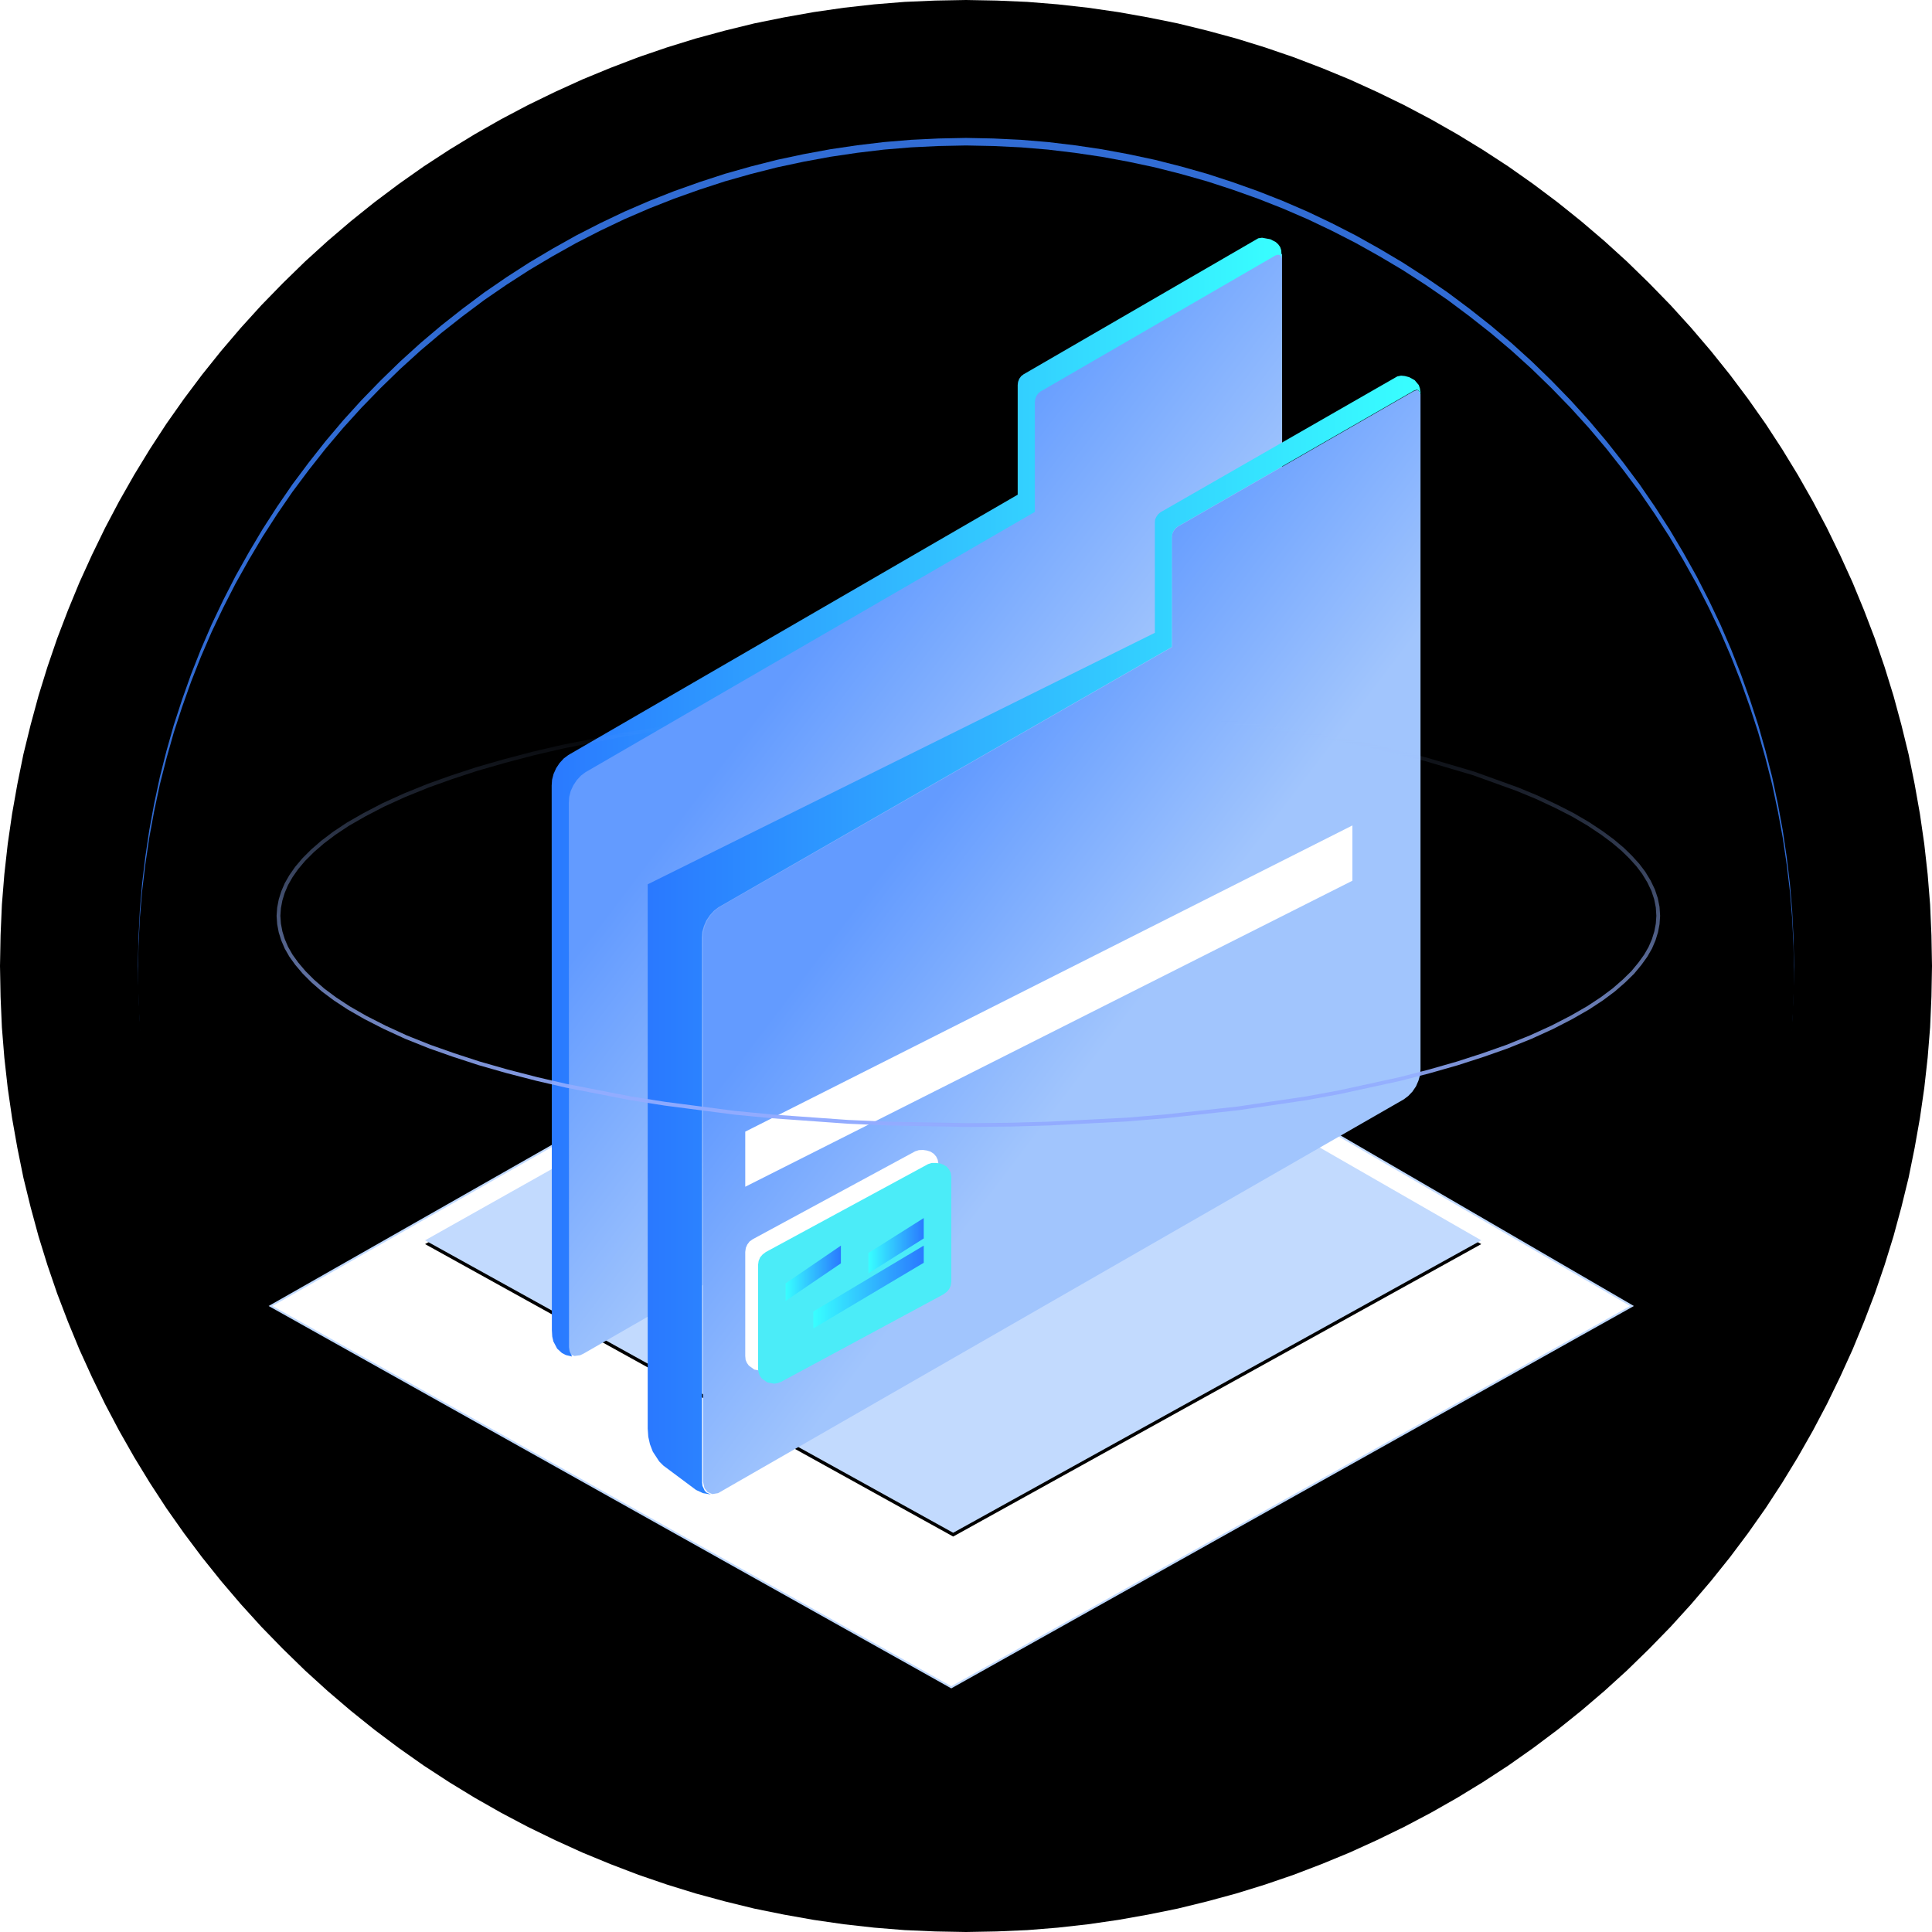 <?xml version="1.0" standalone="no"?><!DOCTYPE svg PUBLIC "-//W3C//DTD SVG 1.1//EN" "http://www.w3.org/Graphics/SVG/1.1/DTD/svg11.dtd"><svg height="1024" node-id="1" sillyvg="true" template-height="1024" template-width="1024" version="1.1" viewBox="0 0 1024 1024" width="1024" xmlns="http://www.w3.org/2000/svg" xmlns:xlink="http://www.w3.org/1999/xlink"><defs node-id="91"><linearGradient gradientUnits="objectBoundingBox" id="linearGradient1" node-id="93" spreadMethod="pad" x1="0.5" x2="0.289" y1="0.647" y2="0.4"><stop offset="0" stop-color="#a1c5fd"></stop><stop offset="1" stop-color="#639bff"></stop></linearGradient><linearGradient gradientUnits="objectBoundingBox" id="linearGradient-11" node-id="32" spreadMethod="pad" x1="1" x2="0" y1="0.5" y2="0.5"><stop offset="0" stop-color="#38ffff"></stop><stop offset="1" stop-color="#2a79ff"></stop></linearGradient><linearGradient gradientUnits="objectBoundingBox" id="linearGradient-10" node-id="29" spreadMethod="pad" x1="0.5" x2="0.289" y1="0.647" y2="0.4"><stop offset="0" stop-color="#a1c5fd"></stop><stop offset="1" stop-color="#639bff"></stop></linearGradient><linearGradient gradientUnits="objectBoundingBox" id="linearGradient-14" node-id="36" spreadMethod="pad" x1="-0" x2="1" y1="0.5" y2="0.5"><stop offset="0" stop-color="#38ffff"></stop><stop offset="1" stop-color="#2a79ff"></stop></linearGradient><linearGradient gradientUnits="objectBoundingBox" id="linearGradient-17" node-id="40" spreadMethod="pad" x1="0" x2="1" y1="0.5" y2="0.5"><stop offset="0" stop-color="#38ffff"></stop><stop offset="1" stop-color="#2a79ff"></stop></linearGradient><linearGradient gradientUnits="objectBoundingBox" id="linearGradient-18" node-id="43" spreadMethod="pad" x1="1" x2="0" y1="0.5" y2="0.5"><stop offset="0" stop-color="#38ffff"></stop><stop offset="1" stop-color="#2a79ff"></stop></linearGradient><linearGradient gradientUnits="objectBoundingBox" id="linearGradient-19" node-id="46" spreadMethod="pad" x1="0" x2="1" y1="0.5" y2="0.5"><stop offset="0" stop-color="#38ffff"></stop><stop offset="1" stop-color="#2a79ff"></stop></linearGradient><linearGradient gradientUnits="objectBoundingBox" id="linearGradient-20" node-id="49" spreadMethod="pad" x1="0.5" x2="0.5" y1="0" y2="1"><stop offset="0" stop-color="#9cbcfa" stop-opacity="0"></stop><stop offset="1" stop-color="#92abff"></stop></linearGradient><filter height="1032.192" id="filter-2" node-id="6" width="1032.192" x="-4.096" y="-4.096"><feGaussianBlur color-interpolation-filters="linearRGB" in="SourceAlpha" result="shadowBlurInner1" stdDeviation="4 4"></feGaussianBlur><feOffset color-interpolation-filters="linearRGB" dx="0" dy="0" in="shadowBlurInner1" result="shadowOffsetInner1"></feOffset><feComposite color-interpolation-filters="linearRGB" in="shadowOffsetInner1" in2="SourceAlpha" k1="0" k2="-1" k3="1" k4="0" operator="arithmetic" result="shadowInnerInner1"></feComposite><feColorMatrix color-interpolation-filters="linearRGB" in="shadowInnerInner1" result="result4" type="matrix" values="0 0 0 0 0.535 0 0 0 0 0.703 0 0 0 0 1 0 0 0 0.5 0"></feColorMatrix></filter><filter height="897.902" id="filter-5" node-id="12" width="897.902" x="63.488" y="63.488"><feGaussianBlur color-interpolation-filters="linearRGB" in="SourceAlpha" result="shadowBlurInner1" stdDeviation="8 8"></feGaussianBlur><feOffset color-interpolation-filters="linearRGB" dx="0" dy="4" in="shadowBlurInner1" result="shadowOffsetInner1"></feOffset><feComposite color-interpolation-filters="linearRGB" in="shadowOffsetInner1" in2="SourceAlpha" k1="0" k2="-1" k3="1" k4="0" operator="arithmetic" result="shadowInnerInner1"></feComposite><feColorMatrix color-interpolation-filters="linearRGB" in="shadowInnerInner1" result="result4" type="matrix" values="0 0 0 0 0.535 0 0 0 0 0.703 0 0 0 0 1 0 0 0 1 0"></feColorMatrix></filter><filter height="424.755" id="filter-7" node-id="18" width="737.553" x="135.422" y="478.959"><feMorphology color-interpolation-filters="linearRGB" in="SourceAlpha" operator="dilate" radius="0.5 0.5" result="shadowSpreadOuter1"></feMorphology><feOffset color-interpolation-filters="linearRGB" dx="0" dy="2" in="shadowSpreadOuter1" result="shadowOffsetOuter1"></feOffset><feGaussianBlur color-interpolation-filters="linearRGB" in="shadowOffsetOuter1" result="shadowBlurOuter1" stdDeviation="2 2"></feGaussianBlur><feComposite color-interpolation-filters="linearRGB" in="shadowBlurOuter1" in2="SourceAlpha" operator="out" result="shadowBlurOuter1"></feComposite><feColorMatrix color-interpolation-filters="linearRGB" in="shadowBlurOuter1" result="result5" type="matrix" values="0 0 0 0 0.761 0 0 0 0 0.855 0 0 0 0 0.996 0 0 0 0.4 0"></feColorMatrix></filter><filter height="328.158" id="filter-9" node-id="25" width="573.781" x="218.003" y="493.322"><feOffset color-interpolation-filters="linearRGB" dx="0" dy="2" in="SourceAlpha" result="shadowOffsetOuter1"></feOffset><feGaussianBlur color-interpolation-filters="linearRGB" in="shadowOffsetOuter1" result="shadowBlurOuter1" stdDeviation="2 2"></feGaussianBlur><feColorMatrix color-interpolation-filters="linearRGB" in="shadowBlurOuter1" result="result3" type="matrix" values="0 0 0 0 0.761 0 0 0 0 0.855 0 0 0 0 0.996 0 0 0 0.4 0"></feColorMatrix></filter><mask height="491.52" id="mask-4" maskUnits="userSpaceOnUse" node-id="57" width="866.011" x="71.192" y="443.733"><path d="M 950.90 512.00 L 950.60 526.60 L 949.90 541.10 L 948.70 555.50 L 947.00 569.70 L 944.90 583.90 L 942.30 598.00 L 939.30 612.10 L 935.80 625.90 L 931.90 639.70 L 927.50 653.20 L 922.70 666.70 L 917.50 679.90 L 911.80 693.10 L 905.70 705.90 L 899.20 718.60 L 892.20 731.10 L 884.90 743.40 L 877.10 755.50 L 869.00 767.30 L 860.40 778.80 L 851.50 790.10 L 842.20 801.10 L 832.50 811.80 L 822.30 822.30 L 811.80 832.50 L 801.10 842.20 L 790.10 851.50 L 778.80 860.40 L 767.30 869.00 L 755.50 877.10 L 743.40 884.90 L 731.10 892.20 L 718.60 899.20 L 705.90 905.70 L 693.10 911.80 L 679.90 917.50 L 666.70 922.70 L 653.20 927.50 L 639.70 931.90 L 625.90 935.80 L 612.10 939.30 L 598.00 942.30 L 583.90 944.90 L 569.70 947.00 L 555.50 948.70 L 541.10 949.90 L 526.60 950.60 L 512.00 950.90 L 497.40 950.60 L 482.90 949.90 L 468.50 948.70 L 454.30 947.00 L 440.10 944.90 L 426.00 942.30 L 411.90 939.30 L 398.10 935.80 L 384.30 931.90 L 370.80 927.50 L 357.30 922.70 L 344.10 917.50 L 330.90 911.80 L 318.10 905.70 L 305.40 899.20 L 292.90 892.20 L 280.60 884.90 L 268.50 877.10 L 256.70 869.00 L 245.20 860.40 L 233.90 851.50 L 222.90 842.20 L 212.20 832.50 L 201.70 822.30 L 191.50 811.80 L 181.80 801.10 L 172.50 790.10 L 163.60 778.80 L 155.00 767.30 L 146.90 755.50 L 139.10 743.40 L 131.80 731.10 L 124.80 718.60 L 118.30 705.90 L 112.20 693.10 L 106.50 679.90 L 101.30 666.70 L 96.50 653.20 L 92.10 639.70 L 88.20 625.90 L 84.70 612.10 L 81.70 598.00 L 79.10 583.90 L 77.00 569.70 L 75.30 555.50 L 74.10 541.10 L 73.40 526.60 L 73.10 512.00 L 73.40 497.40 L 74.10 482.90 L 75.30 468.50 L 77.00 454.30 L 79.10 440.10 L 81.70 426.00 L 84.70 411.90 L 88.20 398.10 L 92.10 384.30 L 96.50 370.80 L 101.30 357.30 L 106.50 344.10 L 112.20 330.90 L 118.30 318.10 L 124.80 305.40 L 131.80 292.90 L 139.10 280.60 L 146.90 268.50 L 155.00 256.70 L 163.60 245.20 L 172.50 233.90 L 181.80 222.90 L 191.50 212.20 L 201.70 201.70 L 212.20 191.50 L 222.90 181.80 L 233.90 172.50 L 245.20 163.60 L 256.70 155.00 L 268.50 146.90 L 280.60 139.10 L 292.90 131.80 L 305.40 124.80 L 318.10 118.30 L 330.90 112.20 L 344.10 106.50 L 357.30 101.30 L 370.80 96.50 L 384.30 92.10 L 398.10 88.20 L 411.90 84.70 L 426.00 81.70 L 440.10 79.10 L 454.30 77.00 L 468.50 75.30 L 482.90 74.10 L 497.40 73.40 L 512.00 73.10 L 526.60 73.40 L 541.10 74.10 L 555.50 75.30 L 569.70 77.00 L 583.90 79.10 L 598.00 81.70 L 612.10 84.70 L 625.90 88.20 L 639.70 92.10 L 653.20 96.50 L 666.70 101.30 L 679.90 106.50 L 693.10 112.20 L 705.90 118.30 L 718.60 124.80 L 731.10 131.80 L 743.40 139.10 L 755.50 146.90 L 767.30 155.00 L 778.80 163.60 L 790.10 172.50 L 801.10 181.80 L 811.80 191.50 L 822.30 201.70 L 832.50 212.20 L 842.20 222.90 L 851.50 233.90 L 860.40 245.20 L 869.00 256.70 L 877.10 268.50 L 884.90 280.60 L 892.20 292.90 L 899.20 305.40 L 905.70 318.10 L 911.80 330.90 L 917.50 344.10 L 922.70 357.30 L 927.50 370.80 L 931.90 384.30 L 935.80 398.10 L 939.30 411.90 L 942.30 426.00 L 944.90 440.10 L 947.00 454.30 L 948.70 468.50 L 949.90 482.90 L 950.60 497.40 L 950.90 512.00 Z" fill="#ffffff" fill-rule="evenodd" node-id="185" stroke="none" target-height="877.8" target-width="877.8" target-x="73.1" target-y="73.1"></path></mask><mask height="376.832" id="mask1" maskUnits="userSpaceOnUse" node-id="189" width="671.744" x="169.301" y="466.944"><path d="M 950.90 512.00 L 950.60 526.60 L 949.90 541.10 L 948.70 555.50 L 947.00 569.70 L 944.90 583.90 L 942.30 598.00 L 939.30 612.10 L 935.80 625.90 L 931.90 639.70 L 927.50 653.20 L 922.70 666.70 L 917.50 679.90 L 911.80 693.10 L 905.70 705.90 L 899.20 718.60 L 892.20 731.10 L 884.90 743.40 L 877.10 755.50 L 869.00 767.30 L 860.40 778.80 L 851.50 790.10 L 842.20 801.10 L 832.50 811.80 L 822.30 822.30 L 811.80 832.50 L 801.10 842.20 L 790.10 851.50 L 778.80 860.40 L 767.30 869.00 L 755.50 877.10 L 743.40 884.90 L 731.10 892.20 L 718.60 899.20 L 705.90 905.70 L 693.10 911.80 L 679.90 917.50 L 666.70 922.70 L 653.20 927.50 L 639.70 931.90 L 625.90 935.80 L 612.10 939.30 L 598.00 942.30 L 583.90 944.90 L 569.70 947.00 L 555.50 948.70 L 541.10 949.90 L 526.60 950.60 L 512.00 950.90 L 497.40 950.60 L 482.90 949.90 L 468.50 948.70 L 454.30 947.00 L 440.10 944.90 L 426.00 942.30 L 411.90 939.30 L 398.10 935.80 L 384.30 931.90 L 370.80 927.50 L 357.30 922.70 L 344.10 917.50 L 330.90 911.80 L 318.10 905.70 L 305.40 899.20 L 292.90 892.20 L 280.60 884.90 L 268.50 877.10 L 256.70 869.00 L 245.20 860.40 L 233.90 851.50 L 222.90 842.20 L 212.20 832.50 L 201.70 822.30 L 191.50 811.80 L 181.80 801.10 L 172.50 790.10 L 163.60 778.80 L 155.00 767.30 L 146.90 755.50 L 139.10 743.40 L 131.80 731.10 L 124.80 718.60 L 118.30 705.90 L 112.20 693.10 L 106.50 679.90 L 101.30 666.70 L 96.50 653.20 L 92.10 639.70 L 88.20 625.90 L 84.70 612.10 L 81.70 598.00 L 79.10 583.90 L 77.00 569.70 L 75.30 555.50 L 74.10 541.10 L 73.40 526.60 L 73.10 512.00 L 73.40 497.40 L 74.10 482.90 L 75.30 468.50 L 77.00 454.30 L 79.10 440.10 L 81.70 426.00 L 84.70 411.90 L 88.20 398.10 L 92.10 384.30 L 96.50 370.80 L 101.30 357.30 L 106.50 344.10 L 112.20 330.90 L 118.30 318.10 L 124.80 305.40 L 131.80 292.90 L 139.10 280.60 L 146.90 268.50 L 155.00 256.70 L 163.60 245.20 L 172.50 233.90 L 181.80 222.90 L 191.50 212.20 L 201.70 201.70 L 212.20 191.50 L 222.90 181.80 L 233.90 172.50 L 245.20 163.60 L 256.70 155.00 L 268.50 146.90 L 280.60 139.10 L 292.90 131.80 L 305.40 124.80 L 318.10 118.30 L 330.90 112.20 L 344.10 106.50 L 357.30 101.30 L 370.80 96.50 L 384.30 92.10 L 398.10 88.20 L 411.90 84.70 L 426.00 81.70 L 440.10 79.10 L 454.30 77.00 L 468.50 75.30 L 482.90 74.10 L 497.40 73.40 L 512.00 73.10 L 526.60 73.40 L 541.10 74.10 L 555.50 75.30 L 569.70 77.00 L 583.90 79.10 L 598.00 81.70 L 612.10 84.70 L 625.90 88.20 L 639.70 92.10 L 653.20 96.50 L 666.70 101.30 L 679.90 106.50 L 693.10 112.20 L 705.90 118.30 L 718.60 124.80 L 731.10 131.80 L 743.40 139.10 L 755.50 146.90 L 767.30 155.00 L 778.80 163.60 L 790.10 172.50 L 801.10 181.80 L 811.80 191.50 L 822.30 201.70 L 832.50 212.20 L 842.20 222.90 L 851.50 233.90 L 860.40 245.20 L 869.00 256.70 L 877.10 268.50 L 884.90 280.60 L 892.20 292.90 L 899.20 305.40 L 905.70 318.10 L 911.80 330.90 L 917.50 344.10 L 922.70 357.30 L 927.50 370.80 L 931.90 384.30 L 935.80 398.10 L 939.30 411.90 L 942.30 426.00 L 944.90 440.10 L 947.00 454.30 L 948.70 468.50 L 949.90 482.90 L 950.60 497.40 L 950.90 512.00 Z" fill="#ffffff" fill-rule="evenodd" node-id="193" stroke="none" target-height="877.8" target-width="877.8" target-x="73.1" target-y="73.1"></path></mask><mask height="799.372" id="mask2" maskUnits="userSpaceOnUse" node-id="197" width="552.583" x="3476.165" y="4756.285"><path d="M 4180.70 5208.90 L 4180.40 5223.50 L 4178.50 5252.40 L 4176.90 5266.60 L 4174.70 5280.80 L 4172.20 5294.90 L 4169.10 5309.00 L 4165.60 5322.90 L 4161.70 5336.60 L 4157.30 5350.10 L 4152.50 5363.60 L 4147.30 5376.90 L 4141.60 5390.00 L 4135.50 5402.90 L 4129.00 5415.60 L 4122.10 5428.00 L 4114.70 5440.30 L 4106.90 5452.40 L 4098.80 5464.20 L 4090.30 5475.70 L 4081.30 5487.00 L 4072.00 5498.00 L 4062.30 5508.70 L 4052.10 5519.20 L 4041.60 5529.40 L 4030.90 5539.10 L 4019.90 5548.40 L 4008.60 5557.40 L 3997.10 5565.90 L 3985.30 5574.00 L 3973.20 5581.80 L 3960.90 5589.20 L 3948.40 5596.10 L 3935.80 5602.60 L 3922.90 5608.70 L 3909.80 5614.40 L 3896.50 5619.60 L 3883.00 5624.40 L 3869.50 5628.80 L 3855.80 5632.70 L 3841.90 5636.20 L 3827.80 5639.30 L 3813.70 5641.90 L 3799.50 5644.00 L 3785.30 5645.60 L 3770.90 5646.80 L 3756.40 5647.50 L 3741.80 5647.80 L 3727.20 5647.50 L 3712.70 5646.80 L 3698.40 5645.60 L 3684.10 5644.00 L 3669.90 5641.90 L 3655.80 5639.30 L 3641.80 5636.20 L 3614.20 5628.80 L 3600.60 5624.40 L 3587.20 5619.60 L 3573.90 5614.40 L 3560.80 5608.70 L 3547.90 5602.60 L 3535.20 5596.10 L 3522.70 5589.20 L 3510.40 5581.80 L 3498.30 5574.00 L 3486.50 5565.90 L 3475.00 5557.40 L 3463.70 5548.40 L 3452.70 5539.10 L 3442.00 5529.40 L 3431.50 5519.20 L 3421.40 5508.70 L 3411.60 5498.00 L 3402.30 5487.00 L 3393.40 5475.70 L 3384.80 5464.20 L 3376.70 5452.40 L 3368.90 5440.30 L 3361.60 5428.00 L 3354.60 5415.60 L 3348.10 5402.90 L 3342.00 5390.00 L 3336.40 5376.90 L 3326.30 5350.10 L 3318.00 5322.90 L 3314.50 5309.00 L 3311.50 5294.90 L 3308.90 5280.80 L 3306.80 5266.60 L 3303.90 5238.00 L 3303.20 5223.50 L 3303.00 5208.90 L 3303.20 5194.30 L 3303.90 5179.80 L 3305.10 5165.50 L 3306.80 5151.20 L 3308.90 5137.00 L 3311.50 5122.90 L 3314.50 5108.90 L 3318.00 5095.00 L 3321.90 5081.30 L 3326.30 5067.70 L 3331.10 5054.30 L 3342.00 5027.90 L 3348.10 5015.00 L 3354.60 5002.30 L 3361.60 4989.80 L 3368.90 4977.50 L 3376.70 4965.40 L 3384.80 4953.60 L 3393.40 4942.10 L 3402.30 4930.80 L 3411.60 4919.80 L 3421.40 4909.10 L 3431.50 4898.60 L 3442.00 4888.50 L 3452.70 4878.70 L 3463.70 4869.40 L 3475.00 4860.50 L 3486.50 4851.90 L 3498.30 4843.80 L 3510.40 4836.00 L 3522.70 4828.70 L 3535.20 4821.80 L 3547.90 4815.20 L 3560.80 4809.20 L 3573.90 4803.50 L 3587.20 4798.20 L 3600.60 4793.40 L 3614.20 4789.00 L 3627.90 4785.10 L 3641.80 4781.60 L 3655.80 4778.60 L 3669.90 4776.00 L 3684.10 4773.90 L 3698.40 4772.20 L 3712.70 4771.00 L 3727.20 4770.30 L 3741.80 4770.10 L 3756.40 4770.30 L 3770.90 4771.00 L 3785.30 4772.20 L 3799.50 4773.90 L 3813.70 4776.00 L 3827.80 4778.60 L 3841.90 4781.60 L 3855.80 4785.10 L 3869.50 4789.00 L 3883.00 4793.40 L 3896.50 4798.20 L 3909.80 4803.50 L 3922.90 4809.20 L 3935.80 4815.20 L 3948.40 4821.80 L 3960.90 4828.70 L 3973.20 4836.00 L 3985.30 4843.80 L 3997.10 4851.90 L 4008.60 4860.50 L 4019.90 4869.40 L 4030.90 4878.70 L 4041.60 4888.50 L 4052.10 4898.60 L 4062.30 4909.10 L 4081.30 4930.80 L 4098.80 4953.60 L 4106.90 4965.40 L 4114.70 4977.50 L 4122.10 4989.80 L 4129.00 5002.30 L 4141.60 5027.90 L 4147.30 5041.00 L 4152.50 5054.30 L 4157.30 5067.70 L 4161.70 5081.30 L 4165.60 5095.00 L 4169.10 5108.90 L 4172.20 5122.90 L 4174.70 5137.00 L 4176.90 5151.20 L 4178.50 5165.50 L 4179.70 5179.80 L 4180.40 5194.30 L 4180.70 5208.90 Z" fill="#ffffff" fill-rule="evenodd" node-id="201" stroke="none" target-height="877.7" target-width="877.7" target-x="3303" target-y="4770.1"></path></mask><mask height="35.109" id="mask-13" maskUnits="userSpaceOnUse" node-id="77" width="35.109" x="-2.926" y="-2.926"><path d="M 0.00 19.90 L 0.00 29.30 L 29.30 9.30 L 29.30 0.00 Z" fill="#ffffff" fill-rule="evenodd" node-id="208" stroke="none" target-height="29.3" target-width="29.3" target-x="0" target-y="0"></path></mask><mask height="52.663" id="mask-16" maskUnits="userSpaceOnUse" node-id="82" width="70.217" x="-5.851" y="-4.389"><path d="M 0.00 34.80 L 0.00 43.90 L 58.50 9.10 L 58.50 0.00 Z" fill="#ffffff" fill-rule="evenodd" node-id="215" stroke="none" target-height="43.9" target-width="58.5" target-x="0" target-y="0"></path></mask><mask height="229.78" id="mask3" maskUnits="userSpaceOnUse" node-id="219" width="386.194" x="362.789" y="418.397"><path d="M 950.90 512.00 L 950.60 526.60 L 949.90 541.10 L 948.70 555.50 L 947.00 569.70 L 944.90 583.90 L 942.30 598.00 L 939.30 612.10 L 935.80 625.90 L 931.90 639.70 L 927.50 653.20 L 922.70 666.70 L 917.50 679.90 L 911.80 693.10 L 905.70 705.90 L 899.20 718.60 L 892.20 731.10 L 884.90 743.40 L 877.10 755.50 L 869.00 767.30 L 860.40 778.80 L 851.50 790.10 L 842.20 801.10 L 832.50 811.80 L 822.30 822.30 L 811.80 832.50 L 801.10 842.20 L 790.10 851.50 L 778.80 860.40 L 767.30 869.00 L 755.50 877.10 L 743.40 884.90 L 731.10 892.20 L 718.60 899.20 L 705.90 905.70 L 693.10 911.80 L 679.90 917.50 L 666.70 922.70 L 653.20 927.50 L 639.70 931.90 L 625.90 935.80 L 612.10 939.30 L 598.00 942.30 L 583.90 944.90 L 569.70 947.00 L 555.50 948.70 L 541.10 949.90 L 526.60 950.60 L 512.00 950.90 L 497.40 950.60 L 482.90 949.90 L 468.50 948.70 L 454.30 947.00 L 440.10 944.90 L 426.00 942.30 L 411.90 939.30 L 398.10 935.80 L 384.30 931.90 L 370.80 927.50 L 357.30 922.70 L 344.10 917.50 L 330.90 911.80 L 318.10 905.70 L 305.40 899.20 L 292.90 892.20 L 280.60 884.90 L 268.50 877.10 L 256.70 869.00 L 245.20 860.40 L 233.90 851.50 L 222.90 842.20 L 212.20 832.50 L 201.70 822.30 L 191.50 811.80 L 181.80 801.10 L 172.50 790.10 L 163.60 778.80 L 155.00 767.30 L 146.90 755.50 L 139.10 743.40 L 131.80 731.10 L 124.80 718.60 L 118.30 705.90 L 112.20 693.10 L 106.50 679.90 L 101.30 666.70 L 96.50 653.20 L 92.10 639.70 L 88.20 625.90 L 84.70 612.10 L 81.70 598.00 L 79.10 583.90 L 77.00 569.70 L 75.30 555.50 L 74.10 541.10 L 73.40 526.60 L 73.10 512.00 L 73.40 497.40 L 74.10 482.90 L 75.30 468.50 L 77.00 454.30 L 79.10 440.10 L 81.70 426.00 L 84.70 411.90 L 88.20 398.10 L 92.10 384.30 L 96.50 370.80 L 101.30 357.30 L 106.50 344.10 L 112.20 330.90 L 118.30 318.10 L 124.80 305.40 L 131.80 292.90 L 139.10 280.60 L 146.90 268.50 L 155.00 256.70 L 163.60 245.20 L 172.50 233.90 L 181.80 222.90 L 191.50 212.20 L 201.70 201.70 L 212.20 191.50 L 222.90 181.80 L 233.90 172.50 L 245.20 163.60 L 256.70 155.00 L 268.50 146.90 L 280.60 139.10 L 292.90 131.80 L 305.40 124.80 L 318.10 118.30 L 330.90 112.20 L 344.10 106.50 L 357.30 101.30 L 370.80 96.50 L 384.30 92.10 L 398.10 88.20 L 411.90 84.70 L 426.00 81.70 L 440.10 79.10 L 454.30 77.00 L 468.50 75.30 L 482.90 74.10 L 497.40 73.40 L 512.00 73.10 L 526.60 73.40 L 541.10 74.10 L 555.50 75.30 L 569.70 77.00 L 583.90 79.10 L 598.00 81.70 L 612.10 84.70 L 625.90 88.20 L 639.70 92.10 L 653.20 96.50 L 666.70 101.30 L 679.90 106.50 L 693.10 112.20 L 705.90 118.30 L 718.60 124.80 L 731.10 131.80 L 743.40 139.10 L 755.50 146.90 L 767.30 155.00 L 778.80 163.60 L 790.10 172.50 L 801.10 181.80 L 811.80 191.50 L 822.30 201.70 L 832.50 212.20 L 842.20 222.90 L 851.50 233.90 L 860.40 245.20 L 869.00 256.70 L 877.10 268.50 L 884.90 280.60 L 892.20 292.90 L 899.20 305.40 L 905.70 318.10 L 911.80 330.90 L 917.50 344.10 L 922.70 357.30 L 927.50 370.80 L 931.90 384.30 L 935.80 398.10 L 939.30 411.90 L 942.30 426.00 L 944.90 440.10 L 947.00 454.30 L 948.70 468.50 L 949.90 482.90 L 950.60 497.40 L 950.90 512.00 Z" fill="#ffffff" fill-rule="evenodd" node-id="223" stroke="none" target-height="877.8" target-width="877.8" target-x="73.1" target-y="73.1"></path></mask><mask height="256.79" id="mask4" maskUnits="userSpaceOnUse" node-id="227" width="877.533" x="74.499" y="360.894"><path d="M 950.90 512.00 L 950.60 526.60 L 949.90 541.10 L 948.70 555.50 L 947.00 569.70 L 944.90 583.90 L 942.30 598.00 L 939.30 612.10 L 935.80 625.90 L 931.90 639.70 L 927.50 653.20 L 922.70 666.70 L 917.50 679.90 L 911.80 693.10 L 905.70 705.90 L 899.20 718.60 L 892.20 731.10 L 884.90 743.40 L 877.10 755.50 L 869.00 767.30 L 860.40 778.80 L 851.50 790.10 L 842.20 801.10 L 832.50 811.80 L 822.30 822.30 L 811.80 832.50 L 801.10 842.20 L 790.10 851.50 L 778.80 860.40 L 767.30 869.00 L 755.50 877.10 L 743.40 884.90 L 731.10 892.20 L 718.60 899.20 L 705.90 905.70 L 693.10 911.80 L 679.90 917.50 L 666.70 922.70 L 653.20 927.50 L 639.70 931.90 L 625.90 935.80 L 612.10 939.30 L 598.00 942.30 L 583.90 944.90 L 569.70 947.00 L 555.50 948.70 L 541.10 949.90 L 526.60 950.60 L 512.00 950.90 L 497.40 950.60 L 482.90 949.90 L 468.50 948.70 L 454.30 947.00 L 440.10 944.90 L 426.00 942.30 L 411.90 939.30 L 398.10 935.80 L 384.30 931.90 L 370.80 927.50 L 357.30 922.70 L 344.10 917.50 L 330.90 911.80 L 318.10 905.70 L 305.40 899.20 L 292.90 892.20 L 280.60 884.90 L 268.50 877.10 L 256.70 869.00 L 245.20 860.40 L 233.90 851.50 L 222.90 842.20 L 212.20 832.50 L 201.70 822.30 L 191.50 811.80 L 181.80 801.10 L 172.50 790.10 L 163.60 778.80 L 155.00 767.30 L 146.90 755.50 L 139.10 743.40 L 131.80 731.10 L 124.80 718.60 L 118.30 705.90 L 112.20 693.10 L 106.50 679.90 L 101.30 666.70 L 96.50 653.20 L 92.10 639.70 L 88.20 625.90 L 84.70 612.10 L 81.70 598.00 L 79.10 583.90 L 77.00 569.70 L 75.30 555.50 L 74.10 541.10 L 73.40 526.60 L 73.10 512.00 L 73.40 497.40 L 74.10 482.90 L 75.30 468.50 L 77.00 454.30 L 79.10 440.10 L 81.70 426.00 L 84.70 411.90 L 88.20 398.10 L 92.10 384.30 L 96.50 370.80 L 101.30 357.30 L 106.50 344.10 L 112.20 330.90 L 118.30 318.10 L 124.80 305.40 L 131.80 292.90 L 139.10 280.60 L 146.90 268.50 L 155.00 256.70 L 163.60 245.20 L 172.50 233.90 L 181.80 222.90 L 191.50 212.20 L 201.70 201.70 L 212.20 191.50 L 222.90 181.80 L 233.90 172.50 L 245.20 163.60 L 256.70 155.00 L 268.50 146.90 L 280.60 139.10 L 292.90 131.80 L 305.40 124.80 L 318.10 118.30 L 330.90 112.20 L 344.10 106.50 L 357.30 101.30 L 370.80 96.50 L 384.30 92.10 L 398.10 88.20 L 411.90 84.70 L 426.00 81.70 L 440.10 79.10 L 454.30 77.00 L 468.50 75.30 L 482.90 74.10 L 497.40 73.40 L 512.00 73.10 L 526.60 73.40 L 541.10 74.10 L 555.50 75.30 L 569.70 77.00 L 583.90 79.10 L 598.00 81.70 L 612.10 84.70 L 625.90 88.20 L 639.70 92.10 L 653.20 96.50 L 666.70 101.30 L 679.90 106.50 L 693.10 112.20 L 705.90 118.30 L 718.60 124.80 L 731.10 131.80 L 743.40 139.10 L 755.50 146.90 L 767.30 155.00 L 778.80 163.60 L 790.10 172.50 L 801.10 181.80 L 811.80 191.50 L 822.30 201.70 L 832.50 212.20 L 842.20 222.90 L 851.50 233.90 L 860.40 245.20 L 869.00 256.70 L 877.10 268.50 L 884.90 280.60 L 892.20 292.90 L 899.20 305.40 L 905.70 318.10 L 911.80 330.90 L 917.50 344.10 L 922.70 357.30 L 927.50 370.80 L 931.90 384.30 L 935.80 398.10 L 939.30 411.90 L 942.30 426.00 L 944.90 440.10 L 947.00 454.30 L 948.70 468.50 L 949.90 482.90 L 950.60 497.40 L 950.90 512.00 Z" fill="#ffffff" fill-rule="evenodd" node-id="231" stroke="none" target-height="877.8" target-width="877.8" target-x="73.1" target-y="73.1"></path></mask></defs><g node-id="284"><g node-id="285"><g node-id="292"><path d="M 1024.00 512.00 L 1023.70 528.30 L 1023.00 544.50 L 1021.70 560.60 L 1019.90 576.70 L 1017.60 592.60 L 1014.80 608.40 L 1011.60 624.20 L 1007.80 639.70 L 1003.60 655.20 L 998.90 670.40 L 993.70 685.60 L 988.00 700.50 L 981.90 715.30 L 975.30 729.80 L 968.30 744.20 L 960.80 758.40 L 952.90 772.30 L 944.60 785.90 L 935.80 799.40 L 926.50 812.60 L 916.90 825.40 L 906.80 838.00 L 896.30 850.30 L 885.40 862.30 L 874.00 874.00 L 862.30 885.40 L 850.30 896.30 L 838.00 906.80 L 825.40 916.90 L 812.60 926.50 L 799.40 935.80 L 785.90 944.60 L 772.30 952.90 L 758.40 960.80 L 744.20 968.30 L 729.80 975.30 L 715.30 981.90 L 700.50 988.00 L 685.60 993.70 L 670.40 998.90 L 655.20 1003.60 L 639.70 1007.80 L 624.20 1011.60 L 608.40 1014.80 L 592.60 1017.60 L 576.70 1019.90 L 560.60 1021.70 L 544.50 1023.00 L 528.30 1023.70 L 512.00 1024.00 L 495.70 1023.70 L 479.50 1023.00 L 463.40 1021.70 L 447.30 1019.90 L 431.40 1017.60 L 415.60 1014.80 L 399.80 1011.60 L 384.30 1007.80 L 368.80 1003.60 L 353.60 998.90 L 338.40 993.70 L 323.50 988.00 L 308.70 981.90 L 294.20 975.30 L 279.80 968.30 L 265.60 960.80 L 251.70 952.90 L 238.10 944.60 L 224.60 935.80 L 211.40 926.50 L 198.60 916.90 L 186.00 906.80 L 173.70 896.30 L 161.70 885.40 L 150.00 874.00 L 138.60 862.30 L 127.70 850.30 L 117.20 838.00 L 107.10 825.40 L 97.50 812.60 L 88.20 799.40 L 79.40 785.90 L 71.10 772.30 L 63.20 758.40 L 55.70 744.20 L 48.70 729.80 L 42.10 715.30 L 36.00 700.50 L 30.30 685.60 L 25.10 670.40 L 20.40 655.20 L 16.20 639.70 L 12.40 624.20 L 9.20 608.40 L 6.40 592.60 L 4.10 576.70 L 2.30 560.60 L 1.00 544.50 L 0.30 528.30 L 0.00 512.00 L 0.30 495.70 L 1.00 479.50 L 2.30 463.40 L 4.10 447.30 L 6.40 431.40 L 9.20 415.60 L 12.40 399.80 L 16.20 384.30 L 20.40 368.80 L 25.10 353.60 L 30.30 338.40 L 36.00 323.50 L 42.10 308.70 L 48.70 294.20 L 55.70 279.80 L 63.20 265.60 L 71.10 251.70 L 79.40 238.10 L 88.20 224.60 L 97.50 211.40 L 107.10 198.60 L 117.20 186.00 L 127.70 173.70 L 138.60 161.70 L 150.00 150.00 L 161.70 138.60 L 173.70 127.70 L 186.00 117.20 L 198.60 107.10 L 211.40 97.50 L 224.60 88.20 L 238.10 79.40 L 251.70 71.10 L 265.60 63.20 L 279.80 55.70 L 294.20 48.70 L 308.70 42.10 L 323.50 36.00 L 338.40 30.30 L 353.60 25.10 L 368.80 20.40 L 384.30 16.20 L 399.80 12.40 L 415.60 9.20 L 431.40 6.40 L 447.30 4.10 L 463.40 2.30 L 479.50 1.00 L 495.70 0.30 L 512.00 0.00 L 528.30 0.30 L 544.50 1.00 L 560.60 2.30 L 576.70 4.10 L 592.60 6.40 L 608.40 9.20 L 624.20 12.40 L 639.70 16.20 L 655.20 20.40 L 670.40 25.10 L 685.60 30.30 L 700.50 36.00 L 715.30 42.10 L 729.80 48.70 L 744.20 55.70 L 758.40 63.20 L 772.30 71.10 L 785.90 79.40 L 799.40 88.20 L 812.60 97.50 L 825.40 107.10 L 838.00 117.20 L 850.30 127.70 L 862.30 138.60 L 874.00 150.00 L 885.40 161.70 L 896.30 173.70 L 906.80 186.00 L 916.90 198.60 L 926.50 211.40 L 935.80 224.60 L 944.60 238.10 L 952.90 251.70 L 960.80 265.60 L 968.30 279.80 L 975.30 294.20 L 981.90 308.70 L 988.00 323.50 L 993.70 338.40 L 998.90 353.60 L 1003.60 368.80 L 1007.80 384.30 L 1011.60 399.80 L 1014.80 415.60 L 1017.60 431.40 L 1019.90 447.30 L 1021.70 463.40 L 1023.00 479.50 L 1023.70 495.70 L 1024.00 512.00 Z" fill="#ffffff" fill-rule="evenodd" group-id="1,2,9" node-id="241" stroke="none" target-height="1024" target-width="1024" target-x="0" target-y="0"></path></g><path d="M 1024.00 512.00 L 1023.70 528.30 L 1023.00 544.50 L 1021.70 560.60 L 1019.90 576.70 L 1017.60 592.60 L 1014.80 608.40 L 1011.60 624.20 L 1007.80 639.70 L 1003.60 655.20 L 998.90 670.40 L 993.70 685.60 L 988.00 700.50 L 981.90 715.30 L 975.30 729.80 L 968.30 744.20 L 960.80 758.40 L 952.90 772.30 L 944.60 785.90 L 935.80 799.40 L 926.50 812.60 L 916.90 825.40 L 906.80 838.00 L 896.30 850.30 L 885.40 862.30 L 874.00 874.00 L 862.30 885.40 L 850.30 896.30 L 838.00 906.80 L 825.40 916.90 L 812.60 926.50 L 799.40 935.80 L 785.90 944.60 L 772.30 952.90 L 758.40 960.80 L 744.20 968.30 L 729.80 975.30 L 715.30 981.90 L 700.50 988.00 L 685.60 993.70 L 670.40 998.90 L 655.20 1003.60 L 639.70 1007.80 L 624.20 1011.60 L 608.40 1014.80 L 592.60 1017.60 L 576.70 1019.90 L 560.60 1021.70 L 544.50 1023.00 L 528.30 1023.70 L 512.00 1024.00 L 495.70 1023.70 L 479.50 1023.00 L 463.40 1021.70 L 447.30 1019.90 L 431.40 1017.60 L 415.60 1014.80 L 399.80 1011.60 L 384.30 1007.80 L 368.80 1003.60 L 353.60 998.90 L 338.40 993.70 L 323.50 988.00 L 308.70 981.90 L 294.20 975.30 L 279.80 968.30 L 265.60 960.80 L 251.70 952.90 L 238.10 944.60 L 224.60 935.80 L 211.40 926.50 L 198.60 916.90 L 186.00 906.80 L 173.70 896.30 L 161.70 885.40 L 150.00 874.00 L 138.60 862.30 L 127.70 850.30 L 117.20 838.00 L 107.10 825.40 L 97.50 812.60 L 88.20 799.40 L 79.40 785.90 L 71.10 772.30 L 63.20 758.40 L 55.70 744.20 L 48.70 729.80 L 42.10 715.30 L 36.00 700.50 L 30.30 685.60 L 25.10 670.40 L 20.40 655.20 L 16.20 639.70 L 12.40 624.20 L 9.20 608.40 L 6.40 592.60 L 4.10 576.70 L 2.30 560.60 L 1.00 544.50 L 0.30 528.30 L 0.00 512.00 L 0.30 495.70 L 1.00 479.50 L 2.30 463.40 L 4.10 447.30 L 6.40 431.40 L 9.20 415.60 L 12.40 399.80 L 16.20 384.30 L 20.40 368.80 L 25.10 353.60 L 30.30 338.40 L 36.00 323.50 L 42.10 308.70 L 48.70 294.20 L 55.70 279.80 L 63.20 265.60 L 71.10 251.70 L 79.40 238.10 L 88.20 224.60 L 97.50 211.40 L 107.10 198.60 L 117.20 186.00 L 127.70 173.70 L 138.60 161.70 L 150.00 150.00 L 161.70 138.60 L 173.70 127.70 L 186.00 117.20 L 198.60 107.10 L 211.40 97.50 L 224.60 88.20 L 238.10 79.40 L 251.70 71.10 L 265.60 63.20 L 279.80 55.70 L 294.20 48.70 L 308.70 42.10 L 323.50 36.00 L 338.40 30.30 L 353.60 25.10 L 368.80 20.40 L 384.30 16.20 L 399.80 12.40 L 415.60 9.20 L 431.40 6.40 L 447.30 4.10 L 463.40 2.30 L 479.50 1.00 L 495.70 0.30 L 512.00 0.00 L 528.30 0.30 L 544.50 1.00 L 560.60 2.30 L 576.70 4.10 L 592.60 6.40 L 608.40 9.20 L 624.20 12.40 L 639.70 16.20 L 655.20 20.40 L 670.40 25.10 L 685.60 30.30 L 700.50 36.00 L 715.30 42.10 L 729.80 48.70 L 744.20 55.70 L 758.40 63.20 L 772.30 71.10 L 785.90 79.40 L 799.40 88.20 L 812.60 97.50 L 825.40 107.10 L 838.00 117.20 L 850.30 127.70 L 862.30 138.60 L 874.00 150.00 L 885.40 161.70 L 896.30 173.70 L 906.80 186.00 L 916.90 198.60 L 926.50 211.40 L 935.80 224.60 L 944.60 238.10 L 952.90 251.70 L 960.80 265.60 L 968.30 279.80 L 975.30 294.20 L 981.90 308.70 L 988.00 323.50 L 993.70 338.40 L 998.90 353.60 L 1003.60 368.80 L 1007.80 384.30 L 1011.60 399.80 L 1014.80 415.60 L 1017.60 431.40 L 1019.90 447.30 L 1021.70 463.40 L 1023.00 479.50 L 1023.70 495.70 L 1024.00 512.00 Z" fill="#000000" fill-rule="evenodd" filter="url(#filter-2)" group-id="1,2,10" node-id="246" stroke="none" target-height="1024" target-width="1024" target-x="0" target-y="0"></path></g><g node-id="286"><g node-id="294"><path d="M 950.90 512.00 L 950.60 526.60 L 949.90 541.10 L 948.70 555.50 L 947.00 569.70 L 944.90 583.90 L 942.30 598.00 L 939.30 612.10 L 935.80 625.90 L 931.90 639.70 L 927.50 653.20 L 922.70 666.70 L 917.50 679.90 L 911.80 693.10 L 905.70 705.90 L 899.20 718.60 L 892.20 731.10 L 884.90 743.40 L 877.10 755.50 L 869.00 767.30 L 860.40 778.80 L 851.50 790.10 L 842.20 801.10 L 832.50 811.80 L 822.30 822.30 L 811.80 832.50 L 801.10 842.20 L 790.10 851.50 L 778.80 860.40 L 767.30 869.00 L 755.50 877.10 L 743.40 884.90 L 731.10 892.20 L 718.60 899.20 L 705.90 905.70 L 693.10 911.80 L 679.90 917.50 L 666.70 922.70 L 653.20 927.50 L 639.70 931.90 L 625.90 935.80 L 612.10 939.30 L 598.00 942.30 L 583.90 944.90 L 569.70 947.00 L 555.50 948.70 L 541.10 949.90 L 526.60 950.60 L 512.00 950.90 L 497.40 950.60 L 482.90 949.90 L 468.50 948.70 L 454.30 947.00 L 440.10 944.90 L 426.00 942.30 L 411.90 939.30 L 398.10 935.80 L 384.30 931.90 L 370.80 927.50 L 357.30 922.70 L 344.10 917.50 L 330.90 911.80 L 318.10 905.70 L 305.40 899.20 L 292.90 892.20 L 280.60 884.90 L 268.50 877.10 L 256.70 869.00 L 245.20 860.40 L 233.90 851.50 L 222.90 842.20 L 212.20 832.50 L 201.70 822.30 L 191.50 811.80 L 181.80 801.10 L 172.50 790.10 L 163.60 778.80 L 155.00 767.30 L 146.90 755.50 L 139.10 743.40 L 131.80 731.10 L 124.80 718.60 L 118.30 705.90 L 112.20 693.10 L 106.50 679.90 L 101.30 666.70 L 96.50 653.20 L 92.10 639.70 L 88.20 625.90 L 84.70 612.10 L 81.70 598.00 L 79.10 583.90 L 77.00 569.70 L 75.30 555.50 L 74.10 541.10 L 73.40 526.60 L 73.10 512.00 L 73.40 497.40 L 74.10 482.90 L 75.30 468.50 L 77.00 454.30 L 79.10 440.10 L 81.70 426.00 L 84.70 411.90 L 88.20 398.10 L 92.10 384.30 L 96.50 370.80 L 101.30 357.30 L 106.50 344.10 L 112.20 330.90 L 118.30 318.10 L 124.80 305.40 L 131.80 292.90 L 139.10 280.60 L 146.90 268.50 L 155.00 256.70 L 163.60 245.20 L 172.50 233.90 L 181.80 222.90 L 191.50 212.20 L 201.70 201.70 L 212.20 191.50 L 222.90 181.80 L 233.90 172.50 L 245.20 163.60 L 256.70 155.00 L 268.50 146.90 L 280.60 139.10 L 292.90 131.80 L 305.40 124.80 L 318.10 118.30 L 330.90 112.20 L 344.10 106.50 L 357.30 101.30 L 370.80 96.50 L 384.30 92.10 L 398.10 88.20 L 411.90 84.70 L 426.00 81.70 L 440.10 79.10 L 454.30 77.00 L 468.50 75.30 L 482.90 74.10 L 497.40 73.40 L 512.00 73.10 L 526.60 73.40 L 541.10 74.10 L 555.50 75.30 L 569.70 77.00 L 583.90 79.10 L 598.00 81.70 L 612.10 84.70 L 625.90 88.20 L 639.70 92.10 L 653.20 96.50 L 666.70 101.30 L 679.90 106.50 L 693.10 112.20 L 705.90 118.30 L 718.60 124.80 L 731.10 131.80 L 743.40 139.10 L 755.50 146.90 L 767.30 155.00 L 778.80 163.60 L 790.10 172.50 L 801.10 181.80 L 811.80 191.50 L 822.30 201.70 L 832.50 212.20 L 842.20 222.90 L 851.50 233.90 L 860.40 245.20 L 869.00 256.70 L 877.10 268.50 L 884.90 280.60 L 892.20 292.90 L 899.20 305.40 L 905.70 318.10 L 911.80 330.90 L 917.50 344.10 L 922.70 357.30 L 927.50 370.80 L 931.90 384.30 L 935.80 398.10 L 939.30 411.90 L 942.30 426.00 L 944.90 440.10 L 947.00 454.30 L 948.70 468.50 L 949.90 482.90 L 950.60 497.40 L 950.90 512.00 Z" fill="#316cd4" fill-rule="evenodd" group-id="1,3,11" node-id="253" stroke="none" target-height="877.8" target-width="877.8" target-x="73.1" target-y="73.1"></path></g><path d="M 950.90 512.00 L 950.60 526.60 L 949.90 541.10 L 948.70 555.50 L 947.00 569.70 L 944.90 583.90 L 942.30 598.00 L 939.30 612.10 L 935.80 625.90 L 931.90 639.70 L 927.50 653.20 L 922.70 666.70 L 917.50 679.90 L 911.80 693.10 L 905.70 705.90 L 899.20 718.60 L 892.20 731.10 L 884.90 743.40 L 877.10 755.50 L 869.00 767.30 L 860.40 778.80 L 851.50 790.10 L 842.20 801.10 L 832.50 811.80 L 822.30 822.30 L 811.80 832.50 L 801.10 842.20 L 790.10 851.50 L 778.80 860.40 L 767.30 869.00 L 755.50 877.10 L 743.40 884.90 L 731.10 892.20 L 718.60 899.20 L 705.90 905.70 L 693.10 911.80 L 679.90 917.50 L 666.70 922.70 L 653.20 927.50 L 639.70 931.90 L 625.90 935.80 L 612.10 939.30 L 598.00 942.30 L 583.90 944.90 L 569.70 947.00 L 555.50 948.70 L 541.10 949.90 L 526.60 950.60 L 512.00 950.90 L 497.40 950.60 L 482.90 949.90 L 468.50 948.70 L 454.30 947.00 L 440.10 944.90 L 426.00 942.30 L 411.90 939.30 L 398.10 935.80 L 384.30 931.90 L 370.80 927.50 L 357.30 922.70 L 344.10 917.50 L 330.90 911.80 L 318.10 905.70 L 305.40 899.20 L 292.90 892.20 L 280.60 884.90 L 268.50 877.10 L 256.70 869.00 L 245.20 860.40 L 233.90 851.50 L 222.90 842.20 L 212.20 832.50 L 201.70 822.30 L 191.50 811.80 L 181.80 801.10 L 172.50 790.10 L 163.60 778.80 L 155.00 767.30 L 146.90 755.50 L 139.10 743.40 L 131.80 731.10 L 124.80 718.60 L 118.30 705.90 L 112.20 693.10 L 106.50 679.90 L 101.30 666.70 L 96.50 653.20 L 92.10 639.70 L 88.20 625.90 L 84.70 612.10 L 81.70 598.00 L 79.10 583.90 L 77.00 569.70 L 75.30 555.50 L 74.10 541.10 L 73.40 526.60 L 73.10 512.00 L 73.40 497.40 L 74.10 482.90 L 75.30 468.50 L 77.00 454.30 L 79.10 440.10 L 81.70 426.00 L 84.70 411.90 L 88.20 398.10 L 92.10 384.30 L 96.50 370.80 L 101.30 357.30 L 106.50 344.10 L 112.20 330.90 L 118.30 318.10 L 124.80 305.40 L 131.80 292.90 L 139.10 280.60 L 146.90 268.50 L 155.00 256.70 L 163.60 245.20 L 172.50 233.90 L 181.80 222.90 L 191.50 212.20 L 201.70 201.70 L 212.20 191.50 L 222.90 181.80 L 233.90 172.50 L 245.20 163.60 L 256.70 155.00 L 268.50 146.90 L 280.60 139.10 L 292.90 131.80 L 305.40 124.80 L 318.10 118.30 L 330.90 112.20 L 344.10 106.50 L 357.30 101.30 L 370.80 96.50 L 384.30 92.10 L 398.10 88.20 L 411.90 84.70 L 426.00 81.70 L 440.10 79.10 L 454.30 77.00 L 468.50 75.30 L 482.90 74.10 L 497.40 73.40 L 512.00 73.10 L 526.60 73.40 L 541.10 74.10 L 555.50 75.30 L 569.70 77.00 L 583.90 79.10 L 598.00 81.70 L 612.10 84.70 L 625.90 88.20 L 639.70 92.10 L 653.20 96.50 L 666.70 101.30 L 679.90 106.50 L 693.10 112.20 L 705.90 118.30 L 718.60 124.80 L 731.10 131.80 L 743.40 139.10 L 755.50 146.90 L 767.30 155.00 L 778.80 163.60 L 790.10 172.50 L 801.10 181.80 L 811.80 191.50 L 822.30 201.70 L 832.50 212.20 L 842.20 222.90 L 851.50 233.90 L 860.40 245.20 L 869.00 256.70 L 877.10 268.50 L 884.90 280.60 L 892.20 292.90 L 899.20 305.40 L 905.70 318.10 L 911.80 330.90 L 917.50 344.10 L 922.70 357.30 L 927.50 370.80 L 931.90 384.30 L 935.80 398.10 L 939.30 411.90 L 942.30 426.00 L 944.90 440.10 L 947.00 454.30 L 948.70 468.50 L 949.90 482.90 L 950.60 497.40 L 950.90 512.00 Z" fill="#000000" fill-rule="evenodd" filter="url(#filter-5)" group-id="1,3,12" node-id="258" stroke="none" target-height="877.8" target-width="877.8" target-x="73.1" target-y="73.1"></path></g><g node-id="287"><g node-id="296"><path d="M 143.40 692.20 L 508.10 484.70 L 865.00 692.20 L 504.20 894.30 Z" fill="#000000" fill-rule="evenodd" filter="url(#filter-7)" group-id="1,4,13" node-id="265" stroke="none" target-height="409.6" target-width="721.6" target-x="143.4" target-y="484.7"></path></g><path d="M 143.40 692.20 L 508.10 484.70 L 865.00 692.20 L 504.20 894.30 Z" fill="#ffffff" fill-rule="evenodd" group-id="1,4,14" node-id="270" stroke="#c2dafe" stroke-linecap="butt" stroke-width="1" target-height="409.6" target-width="721.6" target-x="143.4" target-y="484.7"></path></g><g node-id="288"><g node-id="298"><path d="M 225.30 657.40 L 508.20 498.30 L 785.10 657.40 L 505.20 812.40 Z" fill="#000000" fill-rule="evenodd" filter="url(#filter-9)" group-id="1,5,15" node-id="277" stroke="none" target-height="314.1" target-width="559.8" target-x="225.3" target-y="498.3"></path></g><path d="M 225.30 657.40 L 508.20 498.30 L 785.10 657.40 L 505.20 812.40 Z" fill="#c2dafe" fill-rule="evenodd" group-id="1,5,16" node-id="282" stroke="none" target-height="314.1" target-width="559.8" target-x="225.3" target-y="498.3"></path></g><g node-id="289"><g node-id="300"><path d="M 551.10 206.10 L 549.80 207.10 L 548.80 208.50 L 548.20 210.10 L 548.00 211.60 L 548.00 269.80 L 308.30 407.60 L 305.80 409.40 L 303.60 411.80 L 301.80 414.60 L 300.50 417.60 L 299.60 420.70 L 299.40 423.70 L 299.50 712.10 L 300.20 715.60 L 302.00 717.80 L 304.50 718.70 L 307.50 718.30 L 309.20 717.50 L 670.90 509.60 L 673.30 507.80 L 675.50 505.40 L 677.30 502.70 L 678.70 499.70 L 679.50 496.50 L 679.70 493.50 L 679.50 134.90 L 678.50 133.80 L 677.80 133.60 L 676.30 134.00 L 551.10 206.10 Z" fill="url(#linearGradient1)" fill-rule="evenodd" group-id="1,6,17" id="Fill-1" node-id="70" stroke="none" target-height="585.1" target-width="380.3" target-x="299.4" target-y="133.6"></path><path d="M 668.90 126.00 L 666.90 126.30 L 542.50 198.40 L 541.20 199.40 L 540.20 200.80 L 539.60 202.40 L 539.40 204.00 L 539.40 262.20 L 301.20 400.20 L 298.80 402.00 L 296.60 404.40 L 294.80 407.10 L 293.40 410.20 L 292.60 413.30 L 292.40 416.30 L 292.50 705.00 L 292.70 708.40 L 293.30 711.00 L 295.30 714.80 L 297.80 717.10 L 299.90 718.20 L 303.20 719.00 L 301.90 716.20 L 301.60 714.10 L 301.50 425.40 L 301.70 422.40 L 302.50 419.20 L 303.90 416.20 L 305.70 413.50 L 307.90 411.10 L 310.30 409.30 L 548.50 271.30 L 548.50 213.10 L 548.70 211.50 L 549.30 209.90 L 550.30 208.50 L 551.50 207.50 L 676.00 135.40 L 677.30 135.00 L 678.30 135.20 L 679.00 135.80 L 679.30 137.10 L 679.10 132.70 L 678.50 130.90 L 677.50 129.50 L 676.20 128.30 L 673.30 126.80 L 668.90 126.00 Z" fill="url(#linearGradient-11)" fill-rule="evenodd" group-id="1,6,17" id="Fill-3" node-id="71" stroke="none" target-height="593" target-width="386.9" target-x="292.4" target-y="126"></path><path d="M 749.50 207.20 L 624.20 279.20 L 623.00 280.20 L 622.00 281.60 L 621.30 283.20 L 621.10 284.80 L 621.20 343.00 L 381.40 480.80 L 379.00 482.60 L 376.80 485.00 L 375.00 487.70 L 373.60 490.70 L 372.80 493.90 L 372.60 496.90 L 372.60 785.30 L 373.40 788.80 L 375.10 790.90 L 377.60 791.90 L 380.60 791.40 L 744.00 582.70 L 746.40 580.90 L 748.60 578.60 L 750.50 575.80 L 751.80 572.80 L 752.70 569.70 L 752.90 566.70 L 752.90 209.00 L 752.70 208.00 L 751.70 206.90 L 750.90 206.80 L 749.50 207.20" fill="url(#linearGradient-10)" fill-rule="evenodd" group-id="1,6,17" id="Fill-5" node-id="72" stroke="none" target-height="585.1" target-width="380.3" target-x="372.6" target-y="206.8"></path><g node-id="301"><path d="M 485.10 610.20 L 399.00 656.80 L 397.30 658.00 L 396.10 659.60 L 395.30 661.40 L 395.00 663.50 L 395.00 718.80 L 395.20 720.80 L 395.90 722.40 L 396.90 723.80 L 399.80 725.90 L 403.50 726.60 L 405.30 726.30 L 407.20 725.50 L 493.30 679.10 L 495.00 677.90 L 496.30 676.40 L 497.10 674.60 L 497.40 672.60 L 497.40 616.90 L 497.00 614.70 L 496.20 613.00 L 494.90 611.50 L 493.20 610.40 L 491.30 609.80 L 489.20 609.50 L 487.00 609.60 L 485.10 610.20" fill="#ffffff" fill-rule="evenodd" group-id="1,6,17,18" id="Clip-8" node-id="74" stroke="none" target-height="117.1" target-width="102.4" target-x="395" target-y="609.5"></path><path d="M 491.90 617.00 L 405.90 663.60 L 404.20 664.90 L 402.90 666.40 L 402.10 668.30 L 401.80 670.30 L 401.80 725.70 L 402.10 727.60 L 402.70 729.20 L 403.80 730.70 L 406.70 732.70 L 410.30 733.40 L 412.10 733.10 L 414.00 732.40 L 500.10 686.00 L 501.80 684.70 L 503.10 683.20 L 503.90 681.40 L 504.20 679.40 L 504.20 623.70 L 503.90 621.60 L 503.00 619.80 L 501.70 618.30 L 500.00 617.30 L 498.10 616.60 L 496.00 616.40 L 493.80 616.40 L 491.90 617.00" fill="#4becf8" fill-rule="evenodd" group-id="1,6,17,18" id="Fill-7" node-id="75" stroke="none" target-height="117" target-width="102.4" target-x="401.8" target-y="616.4"></path><g node-id="302"><g node-id="305"><path d="M 416.40 680.20 L 416.40 689.50 L 445.70 669.60 L 445.70 660.20 Z" fill="url(#linearGradient-14)" fill-rule="evenodd" group-id="1,6,17,18,19,22" id="Fill-11" node-id="80" stroke="none" target-height="29.3" target-width="29.3" target-x="416.4" target-y="660.2"></path></g></g><path d="M 431.10 695.10 L 431.10 704.10 L 489.60 669.30 L 489.60 660.20 Z" fill="url(#linearGradient-17)" fill-rule="evenodd" group-id="1,6,17,18,20,24" id="Fill-13" node-id="85" stroke="none" target-height="43.9" target-width="58.5" target-x="431.1" target-y="660.2"></path></g><path d="M 615.10 271.50 L 613.90 272.50 L 612.90 273.90 L 612.20 275.50 L 612.10 277.10 L 612.10 335.40 L 343.30 468.70 L 343.30 757.20 L 343.60 761.50 L 344.50 765.50 L 346.00 769.40 L 349.40 774.60 L 351.60 776.80 L 368.90 789.70 L 372.60 791.40 L 376.80 792.10 L 374.50 791.10 L 373.50 790.10 L 372.30 787.50 L 372.10 785.60 L 372.00 496.90 L 372.20 493.90 L 373.10 490.80 L 374.40 487.80 L 376.30 485.00 L 378.50 482.60 L 380.90 480.80 L 621.10 342.90 L 621.10 284.60 L 621.30 283.10 L 621.90 281.50 L 622.90 280.10 L 624.10 279.10 L 749.50 207.00 L 750.80 206.60 L 751.70 206.80 L 752.30 207.50 L 752.50 209.10 L 752.90 208.10 L 752.60 205.90 L 752.00 204.10 L 749.80 201.50 L 746.90 199.90 L 744.60 199.30 L 742.60 199.10 L 740.60 199.50 L 615.10 271.50 Z" fill="url(#linearGradient-18)" fill-rule="evenodd" group-id="1,6,17" id="Fill-9" node-id="86" stroke="none" target-height="593" target-width="409.6" target-x="343.3" target-y="199.1"></path><path d="M 460.30 664.10 L 460.30 674.90 L 489.60 656.40 L 489.60 645.60 Z" fill="url(#linearGradient-19)" fill-rule="evenodd" group-id="1,6,17" id="Fill-15" node-id="87" stroke="none" target-height="29.3" target-width="29.3" target-x="460.3" target-y="645.6"></path></g></g><g node-id="290"><path d="M 395.00 599.80 L 716.80 437.50 L 716.80 466.80 L 395.00 629.00 Z" fill="#ffffff" fill-rule="evenodd" group-id="1,7" id="矩形" node-id="88" stroke="none" target-height="191.5" target-width="321.8" target-x="395" target-y="437.5"></path></g><path d="M 350.10 386.20 L 331.90 389.10 L 298.40 395.70 L 282.90 399.30 L 267.30 403.40 L 252.70 407.60 L 239.30 412.00 L 227.00 416.40 L 214.40 421.50 L 203.20 426.60 L 193.20 431.80 L 184.30 436.90 L 177.10 441.70 L 170.90 446.40 L 165.60 451.00 L 161.00 455.60 L 157.20 460.10 L 154.20 464.40 L 151.80 468.60 L 150.00 472.80 L 148.70 477.00 L 147.90 481.20 L 147.60 485.40 L 147.90 489.70 L 148.70 493.90 L 150.00 498.10 L 151.80 502.30 L 154.20 506.50 L 157.30 510.80 L 161.20 515.40 L 165.80 520.00 L 171.20 524.70 L 177.50 529.40 L 184.80 534.20 L 193.70 539.30 L 203.90 544.50 L 215.20 549.70 L 228.00 554.80 L 240.50 559.20 L 254.00 563.60 L 268.70 567.80 L 284.60 571.90 L 300.20 575.50 L 334.10 582.10 L 352.50 585.00 L 389.50 589.80 L 409.10 591.70 L 449.60 594.60 L 470.30 595.50 L 513.30 596.30 L 535.00 596.10 L 556.30 595.50 L 597.10 593.40 L 617.50 591.70 L 655.90 587.50 L 692.50 582.10 L 709.90 578.90 L 742.00 571.90 L 757.80 567.80 L 772.50 563.60 L 786.10 559.20 L 798.60 554.80 L 811.30 549.70 L 822.70 544.50 L 832.80 539.30 L 841.70 534.20 L 849.00 529.40 L 855.30 524.70 L 860.70 520.00 L 865.40 515.40 L 869.20 510.80 L 872.30 506.50 L 874.70 502.30 L 876.50 498.10 L 877.80 493.90 L 878.60 489.70 L 878.90 485.40 L 878.60 480.80 L 877.70 476.30 L 876.20 471.80 L 874.00 467.20 L 871.20 462.60 L 868.10 458.50 L 864.30 454.30 L 860.00 450.10 L 854.90 445.80 L 849.10 441.50 L 841.90 436.70 L 833.70 431.90 L 824.50 427.20 L 814.20 422.40 L 804.00 418.20 L 781.00 409.90 L 755.20 402.30 L 727.30 395.50 L 712.10 392.30 L 691.90 388.60 L 670.60 385.30 L 648.00 382.30" fill="none" group-id="1,8" id="路径" node-id="89" stroke="url(#linearGradient-20)" stroke-linecap="round" stroke-width="2" target-height="214" target-width="731.3" target-x="147.6" target-y="382.3"></path></g></svg>